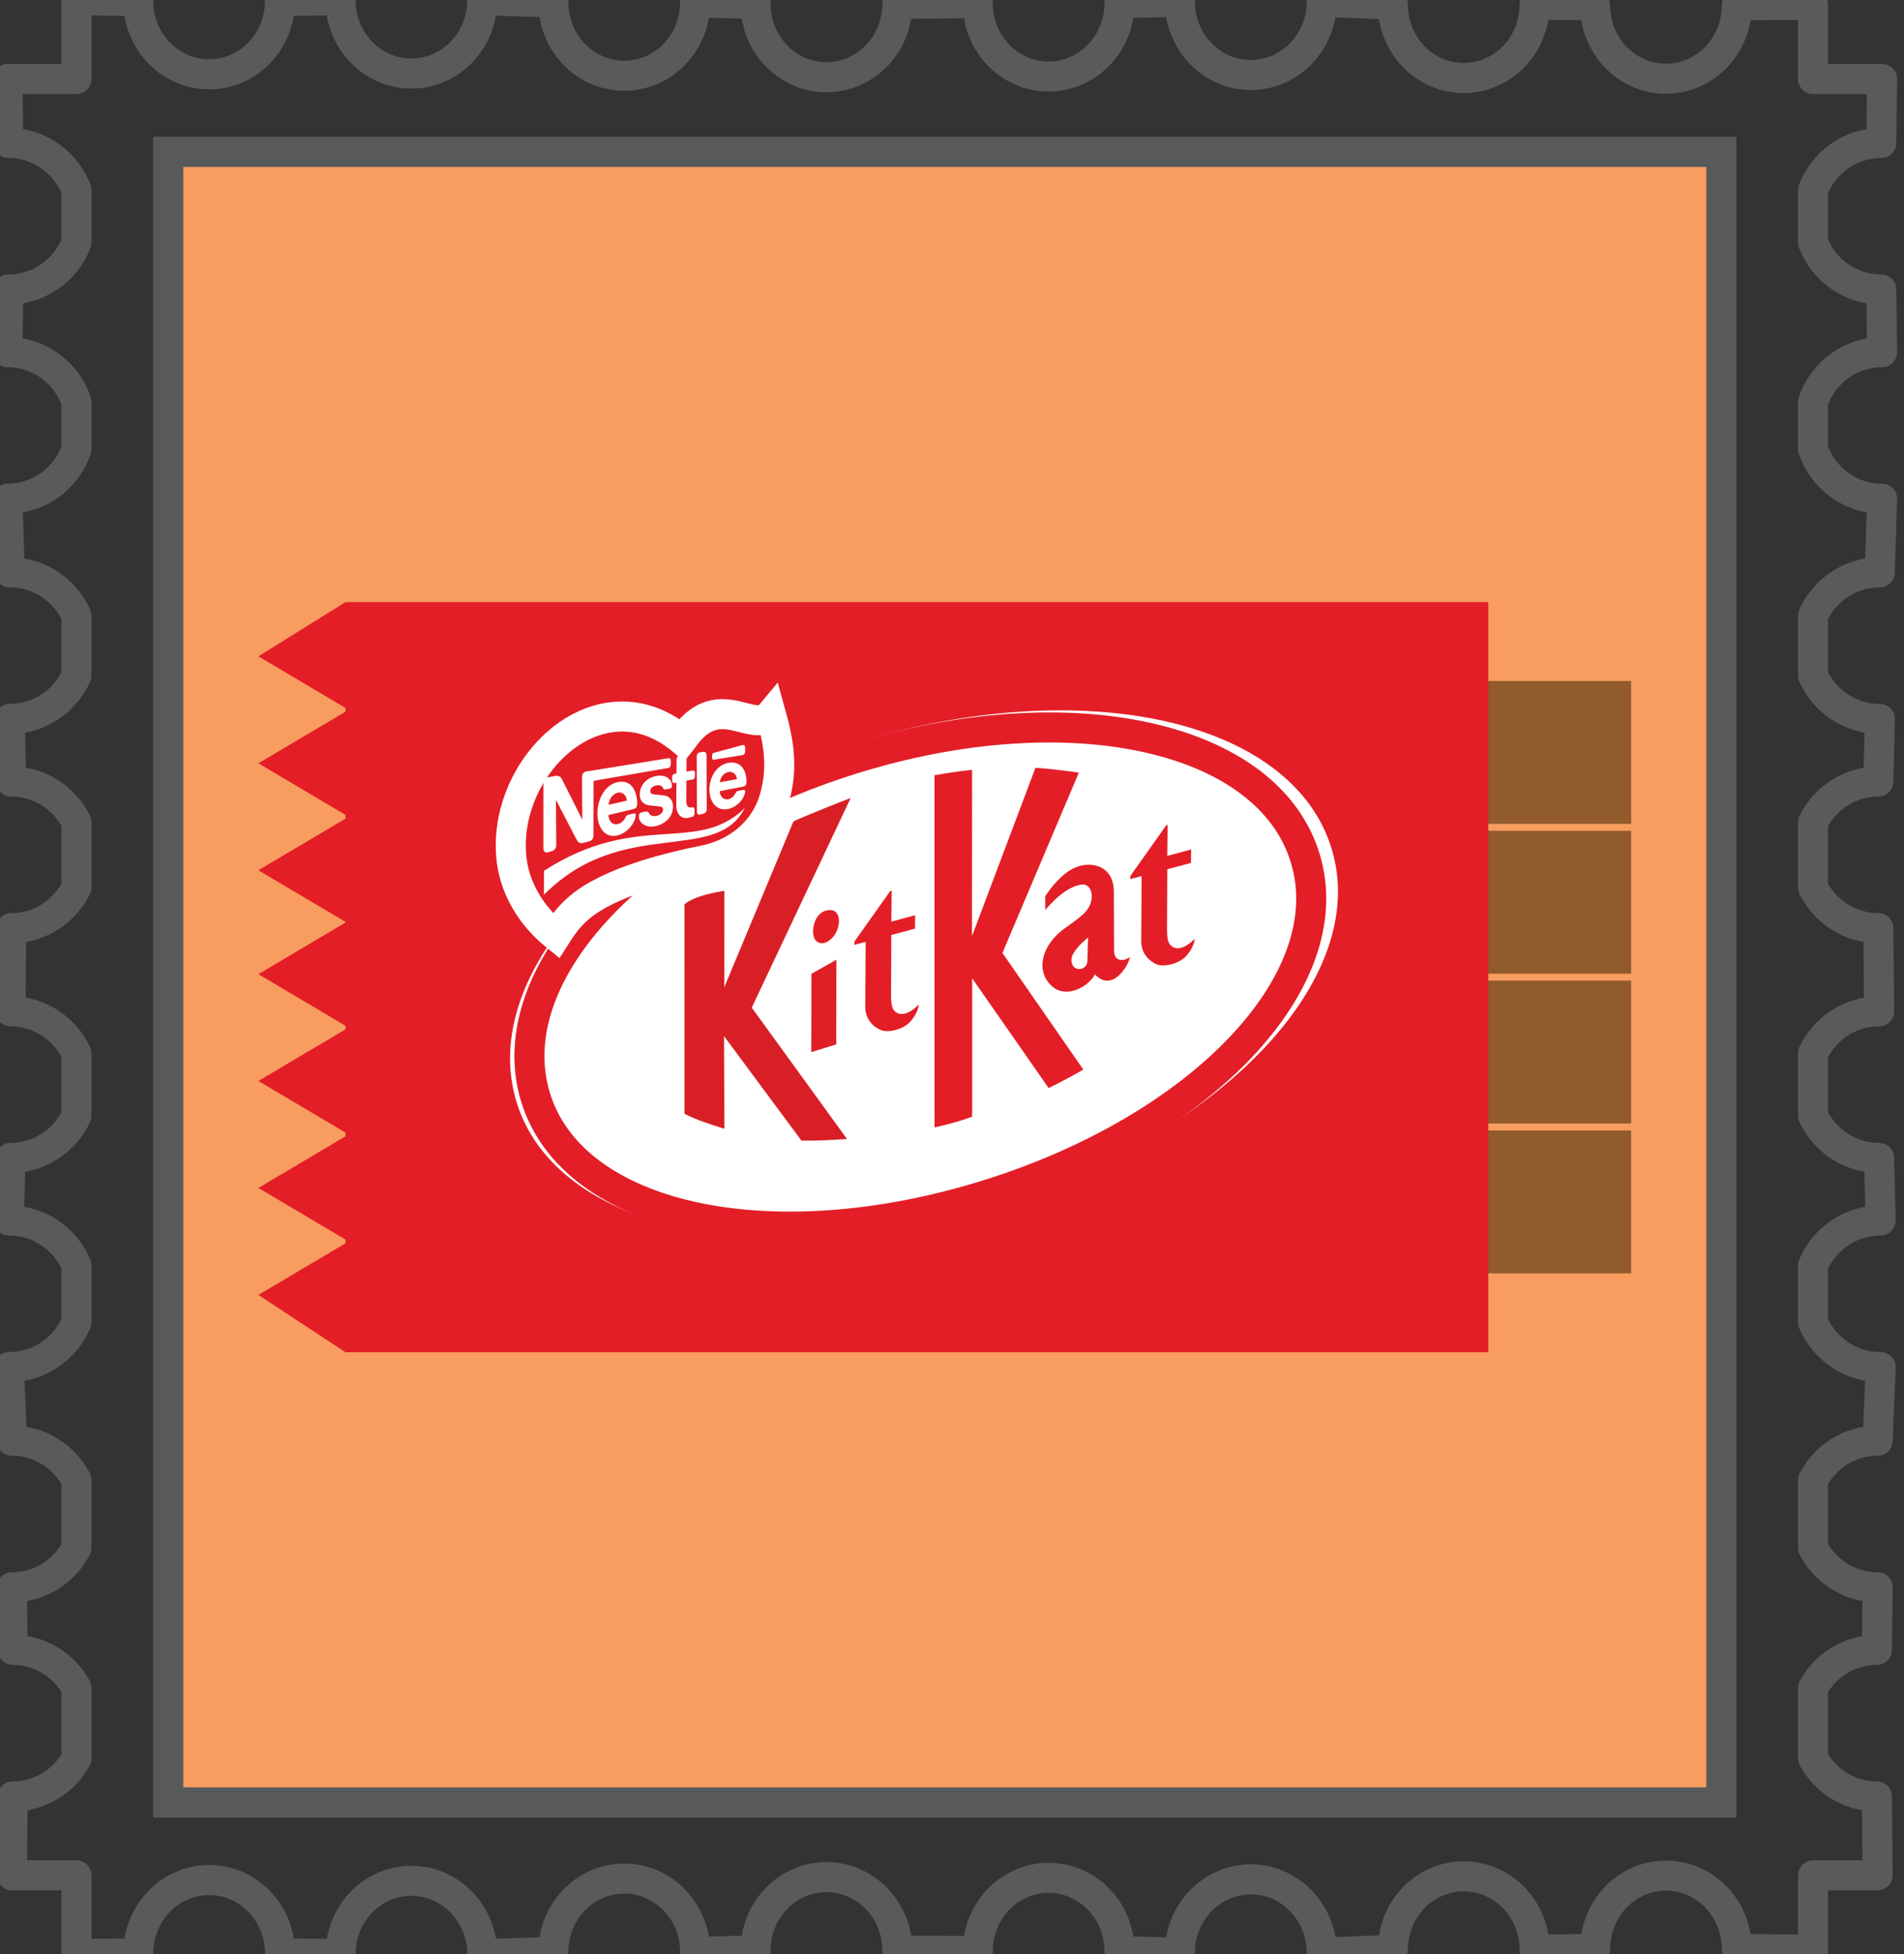 <?xml version="1.0" encoding="utf-8"?>
<!-- Generator: Adobe Illustrator 15.1.0, SVG Export Plug-In . SVG Version: 6.00 Build 0)  -->
<!DOCTYPE svg PUBLIC "-//W3C//DTD SVG 1.1//EN" "http://www.w3.org/Graphics/SVG/1.1/DTD/svg11.dtd">
<svg version="1.1" id="Capa_1" xmlns="http://www.w3.org/2000/svg" xmlns:xlink="http://www.w3.org/1999/xlink" x="0px" y="0px"
	 width="126.75px" height="130.068px" viewBox="0 0 126.75 130.068" enable-background="new 0 0 126.75 130.068"
	 xml:space="preserve">
<rect x="0" y="0" width="126.75" height="130.068" fill="#333333" stroke="none"/>
<g>
	<g>
		<g>
			<g>
				<defs>
					<rect id="SVGID_1_" x="11.201" y="10.111" width="103.385" height="109.846"/>
				</defs>
				<clipPath id="SVGID_2_">
					<use xlink:href="#SVGID_1_"  overflow="visible"/>
				</clipPath>
				<use xlink:href="#SVGID_1_"  overflow="visible" fill="none" stroke="#595A5C" stroke-width="2" stroke-miterlimit="10"/>
			</g>
			<path fill="none" stroke="#595A5C" stroke-width="2" stroke-linecap="round" stroke-linejoin="round" stroke-miterlimit="10" d="
				M125.141,38.09l0.15-4.898c-2.143,0-3.939-1.387-4.598-3.305v-3.147c0.658-1.916,2.455-3.303,4.598-3.303l-0.053-4.169
				c-2.078,0-3.842-1.304-4.545-3.135v-3.481c0.703-1.833,2.467-3.139,4.545-3.139l0.051-4.255h-4.596V0.312l-5.074,0.047
				c0,2.695-2.113,4.879-4.719,4.879c-2.604,0-4.713-2.184-4.713-4.879l-4.031-0.049c0,2.694-2.109,4.881-4.717,4.881
				c-2.605,0-4.717-2.187-4.717-4.881l-4.736-0.197c0,2.692-2.113,4.879-4.719,4.879c-2.604,0-4.719-2.187-4.719-4.879l-4.025,0.099
				c0,2.692-2.109,4.879-4.715,4.879c-2.609,0-4.719-2.187-4.719-4.879l-5.354,0.047c0,2.697-2.111,4.881-4.717,4.881
				s-4.719-2.184-4.719-4.881l-4.025-0.095c0,2.695-2.111,4.877-4.719,4.877c-2.604,0-4.717-2.182-4.717-4.877l-4.736-0.149
				c0,2.694-2.111,4.878-4.719,4.878c-2.602,0-4.713-2.184-4.713-4.878l-4.031,0.051c0,2.693-2.109,4.88-4.717,4.88
				c-2.604,0-4.717-2.187-4.717-4.88L5.092,0.017v5.241H0.5l0.049,4.255c2.078,0,3.84,1.306,4.543,3.135v3.487
				c-0.703,1.829-2.465,3.133-4.543,3.133l-0.051,4.169c2.141,0,3.938,1.387,4.594,3.301v3.149
				c-0.656,1.918-2.453,3.305-4.594,3.305l0.148,4.898c1.984,0,3.684,1.188,4.445,2.891v3.978c-0.762,1.699-2.461,2.89-4.445,2.89
				l0.096,4.164c1.912,0,3.549,1.107,4.35,2.708v4.341c-0.801,1.601-2.438,2.709-4.35,2.709l-0.047,5.535
				c1.947,0,3.615,1.148,4.396,2.802v4.153c-0.781,1.652-2.449,2.801-4.396,2.801l-0.1,4.163c2.021,0,3.758,1.234,4.496,2.989v3.784
				c-0.738,1.754-2.475,2.988-4.496,2.988l0.197,4.896c1.873,0,3.48,1.066,4.299,2.615v4.526c-0.818,1.55-2.426,2.615-4.299,2.615
				l0.049,4.167c1.838,0,3.418,1.026,4.25,2.523v4.705c-0.832,1.5-2.412,2.527-4.25,2.527l-0.047,5.249h4.297v5.243l4.115-0.05
				c0-2.694,2.113-4.88,4.717-4.88c2.607,0,4.717,2.186,4.717,4.88l4.031,0.052c0-2.696,2.111-4.879,4.713-4.879
				c2.607,0,4.719,2.183,4.719,4.879l4.736-0.15c0-2.695,2.113-4.878,4.717-4.878c2.607,0,4.719,2.183,4.719,4.878l4.025-0.097
				c0-2.695,2.113-4.88,4.719-4.88s4.717,2.185,4.717,4.88l5.354,0.05c0-2.695,2.109-4.879,4.719-4.879
				c2.605,0,4.715,2.184,4.715,4.879l4.025,0.099c0-2.693,2.115-4.879,4.719-4.879c2.605,0,4.719,2.186,4.719,4.879l4.736-0.199
				c0-2.695,2.111-4.881,4.717-4.881c2.607,0,4.717,2.186,4.717,4.881l4.031-0.048c0-2.694,2.109-4.881,4.713-4.881
				c2.605,0,4.719,2.187,4.719,4.881l5.074,0.048v-4.947h4.299l-0.047-5.249c-1.838,0-3.418-1.027-4.252-2.529v-4.701
				c0.834-1.499,2.414-2.525,4.252-2.525l0.049-4.167c-1.873,0-3.482-1.067-4.301-2.615v-4.526c0.818-1.547,2.428-2.615,4.301-2.615
				l0.199-4.896c-2.025,0-3.76-1.234-4.5-2.99v-3.78c0.74-1.757,2.475-2.991,4.5-2.991l-0.102-4.163
				c-1.947,0-3.615-1.148-4.398-2.801v-4.153c0.783-1.653,2.451-2.802,4.398-2.802l-0.047-5.535c-1.912,0-3.551-1.108-4.352-2.71
				v-4.339c0.801-1.601,2.439-2.709,4.352-2.709l0.096-4.164c-1.986,0-3.686-1.19-4.447-2.891V40.98
				C121.455,39.279,123.154,38.09,125.141,38.09z"/>
			
				<rect x="11.201" y="10.111" fill="#F89C60" stroke="#58595B" stroke-width="2" stroke-miterlimit="10" width="103.385" height="109.846"/>
		</g>
	</g>
	<g>
		<g>
			<rect x="47.465" y="45.321" fill="#915B2B" width="61.121" height="9.51"/>
			<rect x="47.465" y="55.293" fill="#915B2B" width="61.121" height="9.51"/>
			<rect x="47.465" y="65.265" fill="#915B2B" width="61.121" height="9.511"/>
			<rect x="47.465" y="75.238" fill="#915B2B" width="61.121" height="9.51"/>
		</g>
		<polygon fill="#E31E27" points="23.002,40.072 17.201,43.681 23.002,47.118 23.002,47.363 17.201,50.8 23.002,54.237 
			23.002,54.482 17.201,57.919 23.002,61.356 23.002,61.397 17.201,64.835 23.002,68.272 23.002,68.507 17.201,71.943 23.002,75.38 
			23.002,75.625 17.201,79.062 23.002,82.5 23.002,82.744 17.201,86.182 23.002,89.997 99.078,89.997 99.078,40.072 		"/>
		<path fill="#FFFFFF" d="M66.098,80.259c-15.154,4.677-29.137,1.684-31.729-6.973c-2.605-8.719,7.354-19.15,22.506-23.824
			c15.137-4.67,29.182-1.645,31.787,7.074C91.254,65.189,81.232,75.591,66.098,80.259"/>
		<g>
			<path fill="#E41E26" d="M75.973,62.652c-0.002,0.803,0.527,1.315,1.029,1.528c0.5,0.213,1.572-0.053,2.023-0.62
				c0.268-0.332,0.453-0.649,0.514-1.085c-0.332,0.339-1.049,0.921-1.568,0.479c-0.221-0.188-0.295-0.481-0.281-1.348l0.016-3.755
				l1.576-0.421l0.012-0.893l-1.59,0.425l0.025-2.058l-0.096,0.026l-2.377,3.357l-0.014,0.221l0.756-0.202L75.973,62.652"/>
			<path fill="#E41E26" d="M69.578,59.652l0.006,0.908c0.307-0.347,1.285-1.509,2.396-1.687c0.652-0.108,0.906,0.776,0.506,1.499
				c-0.381,0.692-1.553,1.279-2.084,1.803c-0.557,0.554-0.844,1.053-0.967,1.656c-0.131,0.653,0.053,1.37,0.656,1.855
				c0.951,0.771,2.365-0.021,2.799-0.834c0.676,0.705,1.387,0.478,1.992-0.398c0.135-0.195,0.291-0.512,0.346-0.771
				c-0.209,0.211-1.072,0.478-1.064-0.44l-0.014-3.917c-0.02-1.681-1.404-1.993-2.418-1.648
				C70.709,58.028,69.857,59.224,69.578,59.652"/>
			<path fill="#FFFFFF" d="M71.746,64.488c-0.189-0.042-0.486-0.227-0.406-0.73c0.076-0.472,0.809-1.146,1.096-1.358l-0.049,1.568
				C72.371,64.388,71.963,64.539,71.746,64.488"/>
			<path fill="#E41E26" d="M71.82,51.42l-5.088,12.003l5.383,7.759c-0.387,0.24-1.693,0.94-2.307,1.231l-5.092-7.307v9.216
				c-0.691,0.25-1.566,0.509-2.504,0.714l-0.002-23.44c0.904-0.167,1.955-0.306,2.502-0.36l-0.006,11.069l4.223-11.199
				C69.303,51.098,71.387,51.345,71.82,51.42"/>
			<path fill="#E41E26" d="M57.602,67.026c-0.002,0.803,0.529,1.314,1.029,1.527c0.498,0.215,1.572-0.052,2.023-0.619
				c0.266-0.331,0.455-0.65,0.514-1.084c-0.332,0.339-1.049,0.919-1.57,0.479c-0.219-0.187-0.293-0.48-0.279-1.348l0.016-3.755
				l1.576-0.422l0.012-0.892l-1.59,0.425l0.027-2.057l-0.098,0.024l-2.379,3.358l-0.012,0.22l0.756-0.201L57.602,67.026"/>
			<polyline fill="#DE1F26" points="54.018,64.81 54.008,70.021 55.668,69.509 55.68,63.872 54.018,64.81 			"/>
			<path fill="#E41E26" d="M55.779,60.911c0.186,0.469-0.006,1.181-0.459,1.587c-0.453,0.405-0.873,0.331-1.078,0.007
				c-0.221-0.358-0.131-1.231,0.332-1.671C54.936,60.493,55.59,60.434,55.779,60.911"/>
			<path fill="#D91F26" d="M56.631,53.108l-6.586,13.953l6.34,8.742c-1.039,0.072-2.043,0.126-3.033,0.107l-5.154-6.952l0.025,6.162
				c-0.84-0.251-1.945-0.611-2.66-1l-0.002-13.935c0.684-0.567,2.092-0.811,2.66-0.896l-0.006,6.419l4.604-11.04
				C53.213,54.463,55.951,53.361,56.631,53.108"/>
		</g>
		<path fill="none" stroke="#E31E27" stroke-width="2" stroke-miterlimit="10" d="M65.594,79.56
			c-14.309,4.416-27.512,1.589-29.959-6.584c-2.461-8.233,6.943-18.083,21.252-22.498c14.293-4.409,27.555-1.553,30.016,6.681
			C89.35,65.329,79.887,75.151,65.594,79.56"/>
		<path fill="#E41E26" stroke="#FFFFFF" stroke-width="2" stroke-miterlimit="10" d="M36.014,50.592
			c-1.303,1.651-2.055,3.751-2.01,5.856c0.002,0.146,0.01,0.29,0.02,0.434c0.158,2.167,1.33,4.065,2.982,5.402
			c0.564-0.882,1.217-1.874,2.895-2.781c1.715-0.923,4.115-1.676,6.99-2.249c0.912-0.182,1.773-0.557,2.496-1.074
			c0.791-0.566,1.402-1.284,1.82-2.138c0.391-0.8,0.627-1.935,0.658-2.754c0.016-0.381,0.006-0.774-0.027-1.186
			c-0.068-0.792-0.262-1.665-0.514-2.568c-0.471,0.567-1.078,0.424-1.838,0.228c-1.148-0.295-2.592-0.684-4.055,1.457l-0.021,0.026
			l-0.02-0.017c-1.467-1.203-3.139-1.766-4.924-1.46C38.871,48.041,37.27,49.002,36.014,50.592"/>
		<g>
			<path fill="#FFFFFF" d="M47.035,50.239c0-0.133-0.113-0.223-0.211-0.204l-0.264,0.043c-0.098,0.016-0.18,0.137-0.18,0.268
				l0.014,3.675c-0.002,0.134,0.078,0.222,0.178,0.197l0.26-0.065c0.1-0.024,0.215-0.133,0.215-0.263L47.035,50.239"/>
			<path fill="#FFFFFF" d="M47.404,50.272v0.176c0,0.074,0.047,0.125,0.107,0.115l1.934-0.313c0.086-0.014,0.156-0.11,0.156-0.218
				l0.004-0.288c0-0.106-0.07-0.188-0.156-0.162c0,0-1.867,0.502-1.932,0.521C47.447,50.125,47.406,50.201,47.404,50.272"/>
			<path fill="#FFFFFF" d="M45.828,54.425c-0.498,0.118-0.809-0.283-0.807-0.815l0.008-1.528l-0.143,0.029
				c-0.078,0.016-0.141-0.05-0.141-0.147l0.002-0.259c0-0.098,0.062-0.186,0.141-0.202l0.148-0.026l0.006-0.943
				c0-0.133,0.086-0.256,0.188-0.272l0.285-0.045c0.105-0.016,0.189,0.076,0.189,0.207l-0.006,0.933l0.43-0.079
				c0.076-0.015,0.137,0.049,0.137,0.145l-0.002,0.25c0,0.099-0.062,0.185-0.137,0.198l-0.43,0.084l-0.008,1.401
				c-0.002,0.271,0.127,0.429,0.359,0.375l0.041-0.01c0.08-0.018,0.143,0.047,0.143,0.153l-0.002,0.271
				c-0.002,0.103-0.066,0.198-0.145,0.218L45.828,54.425"/>
			<path fill="#FFFFFF" d="M42.418,53.497c0-0.854-0.385-1.629-1.291-1.446c-0.861,0.174-1.357,1.147-1.359,2.066
				c-0.002,0.98,0.523,1.696,1.355,1.476c0.555-0.147,1.094-0.661,1.197-1.295c0.016-0.091-0.029-0.187-0.115-0.164l-0.389,0.096
				c-0.074,0.017-0.135,0.076-0.166,0.15c-0.113,0.242-0.279,0.4-0.527,0.464c-0.355,0.09-0.602-0.211-0.617-0.6l1.689-0.405
				C42.35,53.805,42.418,53.679,42.418,53.497 M40.512,53.562c0.029-0.391,0.297-0.738,0.613-0.808
				c0.314-0.068,0.576,0.161,0.602,0.531L40.512,53.562z"/>
			<path fill="#FFFFFF" d="M49.697,52.057c0.006-0.745-0.348-1.431-1.195-1.289c-0.805,0.133-1.27,0.964-1.277,1.758
				c-0.004,0.847,0.48,1.483,1.26,1.313c0.518-0.11,1.021-0.575,1.119-1.13c0.014-0.073-0.025-0.159-0.109-0.141l-0.361,0.071
				c-0.066,0.013-0.121,0.062-0.154,0.127c-0.109,0.206-0.266,0.374-0.492,0.424c-0.334,0.067-0.561-0.196-0.578-0.534l1.582-0.309
				C49.633,52.32,49.695,52.216,49.697,52.057 M47.92,52.064c0.029-0.339,0.285-0.634,0.578-0.687
				c0.287-0.052,0.537,0.153,0.561,0.478L47.92,52.064z"/>
			<path fill="#FFFFFF" d="M44.508,50.459l-5.506,0.892c-0.143,0.024-0.258,0.181-0.258,0.349l0.02,2.859
				c0,0-1.277-2.562-1.373-2.73c-0.07-0.128-0.225-0.226-0.438-0.189l-0.49,0.093c-0.156,0.026-0.287,0.184-0.287,0.358v4.395
				c0,0.174,0.131,0.282,0.287,0.242l0.293-0.091c0.15-0.034,0.275-0.206,0.275-0.376l-0.02-3.03c0,0,1.357,2.633,1.404,2.705
				c0.08,0.135,0.199,0.215,0.395,0.165l0.441-0.116c0.143-0.036,0.256-0.196,0.256-0.36l0.008-3.656l4.988-0.861
				c0.082-0.015,0.148-0.108,0.148-0.213l0.002-0.274C44.654,50.516,44.588,50.442,44.508,50.459"/>
			<path fill="#FFFFFF" d="M43.688,52.275c0.232-0.045,0.402,0.025,0.465,0.195c0.027,0.079,0.086,0.086,0.164,0.066l0.307-0.061
				c0.051-0.013,0.109-0.08,0.109-0.164c0.002-0.457-0.422-0.783-1.043-0.667c-0.652,0.123-1.096,0.6-1.102,1.228
				c0,0.479,0.309,0.696,0.682,0.736c0.168,0.018,0.451,0.041,0.59,0.056c0.148,0.014,0.281,0.043,0.277,0.194
				c0,0.252-0.209,0.389-0.443,0.443c-0.221,0.052-0.438-0.022-0.504-0.206c-0.033-0.106-0.238-0.086-0.338-0.062l-0.197,0.054
				c-0.057,0.012-0.123,0.09-0.123,0.184v0.056c-0.002,0.46,0.488,0.811,1.158,0.643c0.471-0.115,1.107-0.508,1.111-1.283
				c0.002-0.443-0.236-0.706-0.617-0.749c-0.156-0.014-0.527-0.056-0.609-0.065c-0.145-0.019-0.279-0.045-0.279-0.2
				C43.297,52.435,43.469,52.32,43.688,52.275"/>
			<path fill="#FFFFFF" d="M36.213,57.956c6.258-4.035,10.176-1.043,13.365-4.179c-1.92,3.803-8.145,0.498-13.365,5.773V57.956"/>
		</g>
	</g>
</g>
</svg>

